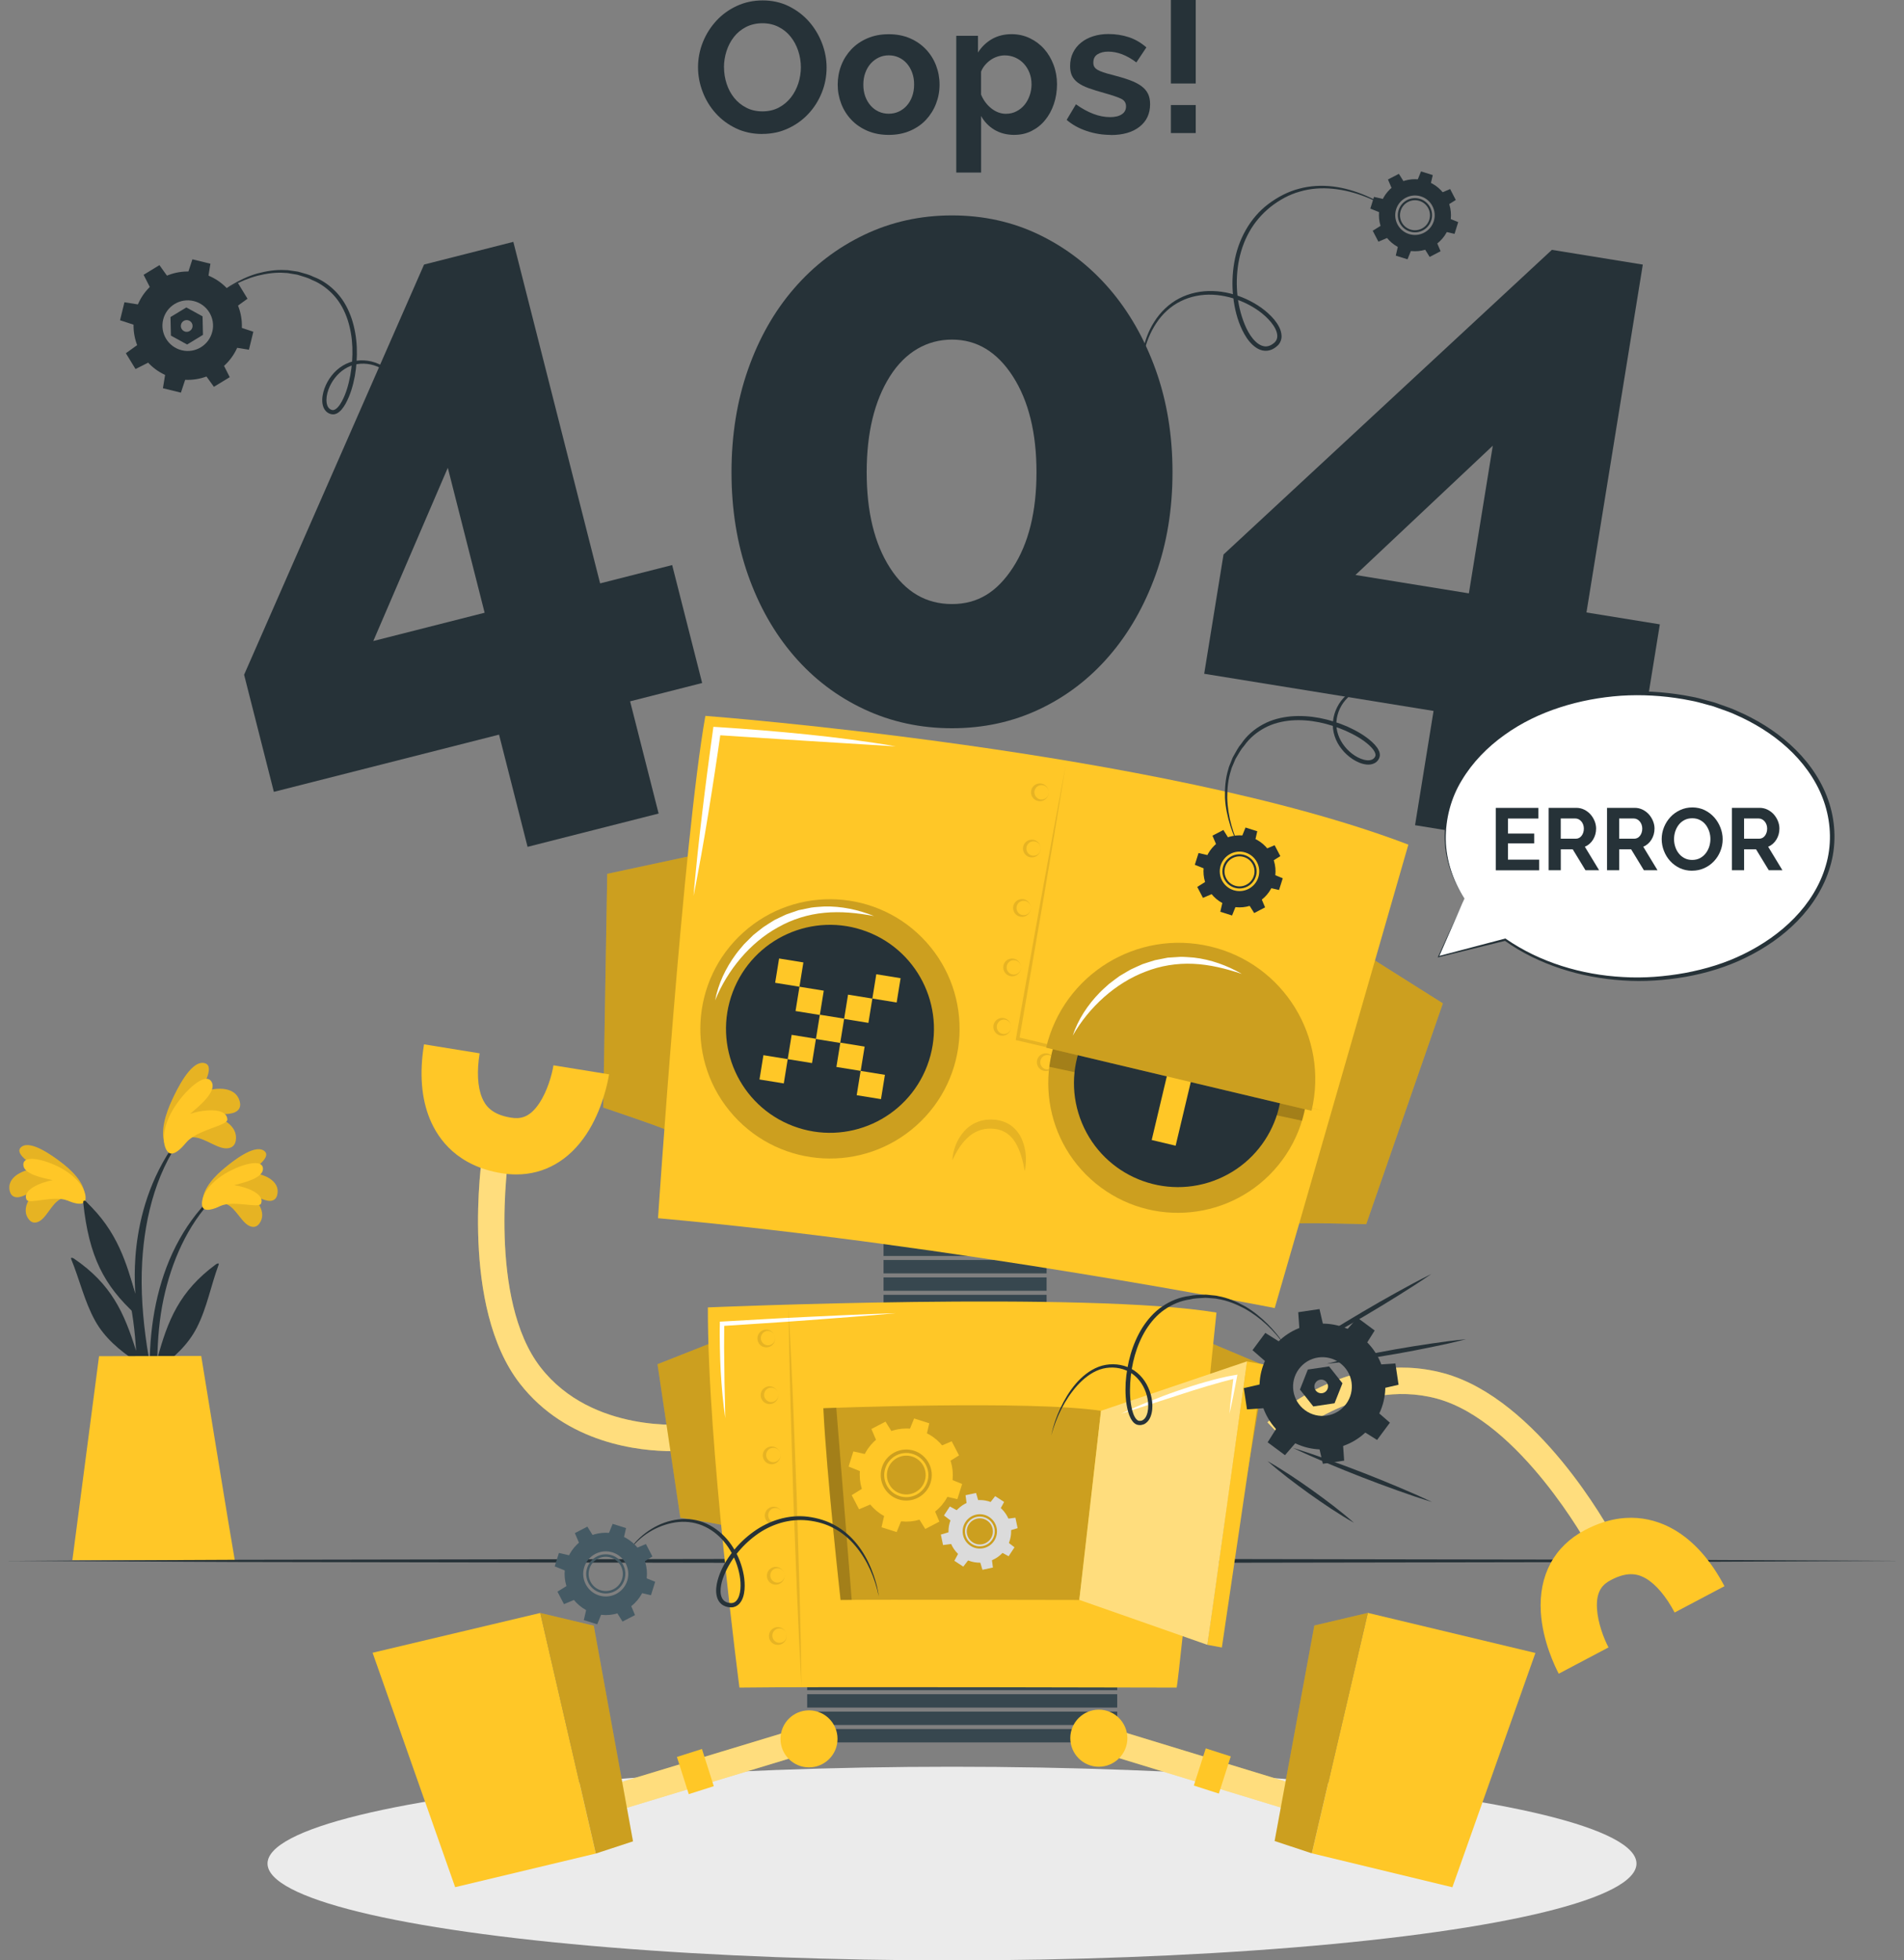 <?xml version="1.0" encoding="UTF-8"?>
<svg xmlns="http://www.w3.org/2000/svg" viewBox="0 0 414.64 426.82">
  <rect x="0" y="0" width="414.64" height="426.82" fill="#808080" stroke="none"/>
  <defs>
    <style>
      .cls-1, .cls-2 {
        fill: #fff;
      }

      .cls-3 {
        fill: #dbdbdb;
      }

      .cls-4 {
        fill: #37474f;
      }

      .cls-2 {
        opacity: .4;
      }

      .cls-5 {
        fill: #455a64;
      }

      .cls-6 {
        opacity: .2;
      }

      .cls-7 {
        opacity: .1;
      }

      .cls-8 {
        fill: #ebebeb;
      }

      .cls-9 {
        fill: #ffc727;
      }

      .cls-10 {
        fill: #263238;
      }
    </style>
  </defs>
  <g id="Plant">
    <g>
      <g>
        <path class="cls-10" d="m46.15,260.55c-13.07,12.79-15.26,32.59-12.51,49.92.07.39.68.29.68-.08,0-3.95-.12-7.86-.11-11.76.07-.18.13-.35.2-.52,3.41-2.48,6.55-5.28,8.49-9.12,2.18-4.29,3.04-9.13,4.71-13.62.16-.43-.3-.3-.6-.08-7.95,5.86-10.48,12.17-12.76,20.6.11-4.38.44-8.75,1.38-13.13,1.72-8,5.12-15.93,10.86-21.87.21-.23-.12-.57-.35-.35Z"/>
        <g>
          <path class="cls-9" d="m48.61,262.04c2.25.08,3.66,3.67,5.41,4.72.93.56,1.83.52,2.48-.39,1.74-2.42-.65-5.41-2.89-7.09,1.6.66,2.93,1.82,4.66,2.14,1.05.19,1.86-.2,2.1-1.26.76-3.3-3.38-4.77-6.23-4.84,1.38-.96,5.33-3.56,3.23-4.84-2.13-1.29-6.76,2.44-8.27,3.67-2.22,1.8-4.87,4.5-4.97,7.32-.13,3.29,2.75,1.27,4.48.58Z"/>
          <path class="cls-7" d="m48.61,262.04c2.25.08,3.66,3.67,5.41,4.72.93.56,1.83.52,2.48-.39,1.74-2.42-.65-5.41-2.89-7.09,1.6.66,2.93,1.82,4.66,2.14,1.05.19,1.86-.2,2.1-1.26.76-3.3-3.38-4.77-6.23-4.84,1.38-.96,5.33-3.56,3.23-4.84-2.13-1.29-6.76,2.44-8.27,3.67-2.22,1.8-4.87,4.5-4.97,7.32-.13,3.29,2.75,1.27,4.48.58Z"/>
          <path class="cls-9" d="m47.96,262.59c2.87-1.31,8.4.57,8.87-.51.95-2.21-3.46-3.73-5.84-4.03,2.19-.59,6.4-1.54,6.27-3.66-.16-2.58-6.45-.36-9.63,2.08-4.01,3.07-3.98,6.04-3.32,6.64.91.82,3.19-.3,3.66-.52Z"/>
        </g>
      </g>
      <g>
        <path class="cls-10" d="m16.39,259.28c13.55,12.29,16.49,31.98,14.4,49.41-.06.4-.67.31-.68-.06-.15-3.94-.18-7.86-.34-11.75-.08-.18-.14-.34-.22-.52-3.5-2.35-6.74-5.03-8.83-8.79-2.34-4.21-3.39-9.01-5.22-13.43-.17-.42.29-.31.6-.11,8.17,5.56,10.94,11.76,13.54,20.1-.27-4.37-.77-8.73-1.88-13.07-2.02-7.93-5.72-15.72-11.69-21.44-.22-.22.1-.58.33-.36Z"/>
        <g>
          <path class="cls-9" d="m13.99,260.86c-2.24.16-3.52,3.81-5.23,4.92-.9.59-1.81.59-2.49-.3-1.83-2.36.44-5.43,2.61-7.19-1.58.72-2.86,1.93-4.57,2.32-1.04.23-1.87-.13-2.15-1.18-.89-3.27,3.2-4.9,6.04-5.08-1.41-.91-5.46-3.36-3.41-4.72,2.08-1.37,6.85,2.18,8.41,3.35,2.29,1.72,5.04,4.31,5.25,7.12.26,3.28-2.7,1.37-4.45.75Z"/>
          <path class="cls-7" d="m13.99,260.86c-2.24.16-3.52,3.81-5.23,4.92-.9.59-1.81.59-2.49-.3-1.83-2.36.44-5.43,2.61-7.19-1.58.72-2.86,1.93-4.57,2.32-1.04.23-1.87-.13-2.15-1.18-.89-3.27,3.2-4.9,6.04-5.08-1.41-.91-5.46-3.36-3.41-4.72,2.08-1.37,6.85,2.18,8.41,3.35,2.29,1.72,5.04,4.31,5.25,7.12.26,3.28-2.7,1.37-4.45.75Z"/>
          <path class="cls-9" d="m14.67,261.39c-2.92-1.2-8.37.89-8.88-.18-1.04-2.18,3.32-3.86,5.69-4.25-2.21-.51-6.45-1.3-6.4-3.42.06-2.59,6.43-.61,9.7,1.71,4.12,2.92,4.21,5.89,3.57,6.51-.88.85-3.19-.18-3.68-.38Z"/>
        </g>
      </g>
      <g>
        <path class="cls-10" d="m30.24,291.73c1,6.48,2.24,13.17,4.21,19.43.19.57,1.03.42.95-.19-.89-5.99-2.51-11.86-3.4-17.85-.9-6.06-1.39-12.2-1.04-18.33.57-10.09,3.31-20.82,9.89-28.72.14-.19-.16-.45-.31-.28-13.18,15.37-11.08,34.21-11.07,35.9-1.87-6.36-3.79-13.66-10.85-20.13-.3-.28-.54-.15-.49.33,1.26,11.8,4.54,17.96,11.38,24.27.19,1.87.44,3.73.73,5.57Z"/>
        <g>
          <path class="cls-9" d="m40.97,247.84c2.37-1.05,5.64,1.97,7.99,2.17,1.24.11,2.16-.38,2.38-1.65.58-3.39-3.39-5.29-6.56-5.9,1.99-.12,3.95.41,5.91-.12,1.18-.33,1.83-1.14,1.55-2.37-.87-3.81-5.91-3.25-8.9-1.89.95-1.69,3.74-6.38.91-6.65-2.85-.26-5.79,5.93-6.74,7.97-1.4,2.99-2.79,7.12-1.48,10.1,1.52,3.48,3.49-.07,4.94-1.66Z"/>
          <path class="cls-7" d="m40.97,247.84c2.37-1.05,5.64,1.97,7.99,2.17,1.24.11,2.16-.38,2.38-1.65.58-3.39-3.39-5.29-6.56-5.9,1.99-.12,3.95.41,5.91-.12,1.18-.33,1.83-1.14,1.55-2.37-.87-3.81-5.91-3.25-8.9-1.89.95-1.69,3.74-6.38.91-6.65-2.85-.26-5.79,5.93-6.74,7.97-1.4,2.99-2.79,7.12-1.48,10.1,1.52,3.48,3.49-.07,4.94-1.66Z"/>
          <path class="cls-9" d="m40.57,248.75c2.32-2.8,9-3.63,8.94-5-.13-2.78-5.47-2.13-8.09-1.24,1.98-1.72,5.86-4.82,4.66-6.95-1.46-2.6-6.87,2.87-8.95,7-2.61,5.21-1.09,8.27-.11,8.56,1.35.39,3.15-1.92,3.54-2.38Z"/>
        </g>
      </g>
      <path class="cls-9" d="m21.57,295.28l-5.81,44.42h35.37c-.73-3.94-7.31-44.47-7.31-44.47l-22.25.05Z"/>
    </g>
  </g>
  <g id="Floor">
    <polygon class="cls-10" points=".69 339.85 52.35 339.61 104.01 339.52 207.32 339.35 310.63 339.52 362.29 339.6 413.94 339.85 362.29 340.09 310.63 340.18 207.32 340.35 104.01 340.18 52.35 340.09 .69 339.85"/>
  </g>
  <g id="Shadow">
    <ellipse class="cls-8" cx="207.32" cy="405.75" rx="149.06" ry="21.08"/>
  </g>
  <g id="_404_Error" data-name="404 Error">
    <g>
      <g>
        <path class="cls-10" d="m114.89,184.38l-6.21-24.43-49.04,12.46-6.48-25.5,39.19-89.31,19.44-4.94,18.9,74.36,15.69-3.99,6.53,25.68-15.69,3.99,6.21,24.43-28.53,7.25Zm-33.6-44.81l24.25-6.16-8.02-31.56-16.23,37.73Z"/>
        <path class="cls-10" d="m255.34,102.82c0,8.1-1.23,15.55-3.68,22.35-2.46,6.81-5.83,12.7-10.12,17.66-4.29,4.97-9.35,8.83-15.18,11.59-5.83,2.76-12.18,4.14-19.04,4.14s-13.25-1.38-19.13-4.14c-5.89-2.76-10.98-6.62-15.27-11.59-4.29-4.97-7.64-10.86-10.03-17.66-2.39-6.81-3.59-14.26-3.59-22.35s1.2-15.55,3.59-22.35c2.39-6.81,5.73-12.7,10.03-17.66,4.29-4.97,9.38-8.86,15.27-11.68,5.89-2.82,12.26-4.23,19.13-4.23s13.22,1.41,19.04,4.23c5.82,2.82,10.88,6.72,15.18,11.68,4.29,4.97,7.67,10.86,10.12,17.66,2.45,6.81,3.68,14.26,3.68,22.35Zm-29.62,0c0-8.58-1.72-15.55-5.15-20.88-3.44-5.34-7.85-8-13.25-8s-10.15,2.67-13.52,8c-3.37,5.34-5.06,12.3-5.06,20.88s1.68,15.52,5.06,20.79c3.37,5.28,7.88,7.91,13.52,7.91s9.81-2.64,13.25-7.91c3.43-5.27,5.15-12.2,5.15-20.79Z"/>
        <path class="cls-10" d="m308.16,179.67l4.03-24.88-49.95-8.09,4.21-25.97,71.51-66.33,19.8,3.21-12.27,75.74,15.98,2.59-4.24,26.15-15.98-2.59-4.03,24.88-29.06-4.71Zm-12.98-54.48l24.7,4,5.21-32.15-29.91,28.15Z"/>
      </g>
      <g>
        <path class="cls-10" d="m165.99,29.17c-2.1,0-4.01-.41-5.72-1.23-1.71-.82-3.18-1.91-4.4-3.27-1.23-1.36-2.18-2.91-2.85-4.67-.67-1.75-1.01-3.54-1.01-5.37s.36-3.74,1.07-5.49c.71-1.75,1.7-3.3,2.95-4.65,1.25-1.35,2.74-2.42,4.46-3.21,1.72-.79,3.6-1.19,5.62-1.19s3.97.42,5.68,1.27c1.71.85,3.17,1.96,4.38,3.33,1.21,1.37,2.15,2.94,2.83,4.69.67,1.75,1.01,3.53,1.01,5.33,0,1.91-.35,3.74-1.05,5.47-.7,1.74-1.67,3.27-2.91,4.6-1.24,1.33-2.72,2.4-4.44,3.19-1.72.8-3.6,1.19-5.62,1.19Zm-8.32-14.54c0,1.24.19,2.44.57,3.6.38,1.16.92,2.18,1.64,3.07.71.89,1.59,1.6,2.63,2.14,1.04.54,2.21.81,3.53.81s2.54-.28,3.57-.83c1.04-.55,1.91-1.29,2.63-2.2.71-.91,1.25-1.95,1.62-3.09.36-1.14.55-2.31.55-3.49s-.2-2.44-.59-3.6c-.39-1.16-.94-2.18-1.66-3.07-.71-.89-1.59-1.6-2.63-2.12-1.04-.52-2.2-.79-3.49-.79s-2.54.28-3.6.83c-1.05.55-1.93,1.28-2.63,2.18-.7.9-1.23,1.93-1.6,3.07-.36,1.15-.55,2.31-.55,3.49Z"/>
        <path class="cls-10" d="m193.54,29.37c-1.72,0-3.27-.3-4.65-.89-1.37-.59-2.54-1.39-3.49-2.4-.96-1.01-1.69-2.17-2.2-3.49-.51-1.32-.77-2.71-.77-4.16s.26-2.88.77-4.2c.51-1.32,1.25-2.48,2.2-3.49.96-1.01,2.12-1.81,3.49-2.4,1.37-.59,2.92-.89,4.65-.89s3.27.3,4.63.89c1.36.59,2.52,1.39,3.47,2.4.96,1.01,1.69,2.17,2.2,3.49.51,1.32.77,2.72.77,4.2s-.26,2.84-.77,4.16c-.51,1.32-1.24,2.48-2.18,3.49-.94,1.01-2.1,1.81-3.47,2.4-1.37.59-2.92.89-4.65.89Zm-5.53-10.95c0,.94.14,1.8.42,2.57.28.77.67,1.43,1.17,2,.5.57,1.08,1,1.76,1.31.67.31,1.4.46,2.18.46s1.51-.15,2.18-.46c.67-.31,1.26-.75,1.76-1.31.5-.57.89-1.24,1.17-2.02.28-.78.42-1.64.42-2.59s-.14-1.76-.42-2.54c-.28-.78-.67-1.45-1.17-2.02-.5-.57-1.08-1-1.76-1.31-.67-.31-1.4-.46-2.18-.46s-1.51.16-2.18.48c-.67.32-1.26.77-1.76,1.33-.5.57-.89,1.24-1.17,2.02-.28.78-.42,1.63-.42,2.54Z"/>
        <path class="cls-10" d="m220.93,29.37c-1.67,0-3.12-.37-4.36-1.11-1.24-.74-2.21-1.74-2.91-3.01v12.32h-5.41V7.8h4.73v3.64c.78-1.24,1.79-2.21,3.03-2.93,1.24-.71,2.67-1.07,4.28-1.07,1.43,0,2.75.29,3.96.87s2.26,1.36,3.13,2.34c.87.98,1.56,2.14,2.06,3.47.5,1.33.75,2.74.75,4.22s-.23,2.98-.69,4.32c-.46,1.35-1.1,2.52-1.92,3.51-.82,1-1.8,1.78-2.93,2.34-1.13.57-2.37.85-3.72.85Zm-1.82-4.6c.81,0,1.55-.17,2.24-.53.69-.35,1.27-.82,1.76-1.41.48-.59.86-1.28,1.13-2.06.27-.78.4-1.59.4-2.42,0-.89-.15-1.72-.44-2.48-.3-.77-.71-1.43-1.23-2-.53-.57-1.14-1.01-1.86-1.33-.71-.32-1.49-.48-2.32-.48-.51,0-1.04.09-1.58.26-.54.18-1.04.42-1.5.75-.46.32-.87.7-1.23,1.13-.36.43-.64.9-.83,1.41v4.97c.49,1.21,1.23,2.22,2.22,3.01,1,.79,2.07,1.19,3.23,1.19Z"/>
        <path class="cls-10" d="m241.86,29.37c-1.78,0-3.51-.28-5.21-.85-1.7-.57-3.15-1.37-4.36-2.42l2.02-3.39c1.29.92,2.55,1.61,3.78,2.08,1.23.47,2.44.71,3.66.71,1.08,0,1.92-.2,2.54-.61.62-.4.93-.98.93-1.74s-.36-1.31-1.09-1.66c-.73-.35-1.91-.75-3.55-1.21-1.37-.38-2.54-.74-3.51-1.09-.97-.35-1.75-.75-2.34-1.19-.59-.44-1.02-.96-1.29-1.53s-.4-1.27-.4-2.08c0-1.08.21-2.05.63-2.91.42-.86,1-1.6,1.76-2.2.75-.61,1.64-1.07,2.65-1.39,1.01-.32,2.11-.48,3.29-.48,1.59,0,3.08.23,4.46.69,1.39.46,2.66,1.2,3.82,2.22l-2.18,3.27c-1.08-.81-2.12-1.4-3.13-1.78-1.01-.38-2.01-.57-3.01-.57-.92,0-1.68.19-2.3.57-.62.38-.93.98-.93,1.82,0,.38.07.69.22.93.15.24.38.46.71.65.32.19.75.37,1.27.55.53.18,1.18.36,1.96.55,1.45.38,2.7.75,3.74,1.13,1.04.38,1.88.81,2.54,1.29.66.48,1.14,1.04,1.46,1.68.31.63.46,1.39.46,2.28,0,2.07-.77,3.71-2.3,4.91-1.53,1.2-3.62,1.8-6.26,1.8Z"/>
        <path class="cls-10" d="m254.99,18.18V0h5.41v18.18h-5.41Zm0,10.79v-6.1h5.41v6.1h-5.41Z"/>
      </g>
    </g>
  </g>
  <g id="Robot">
    <g>
      <g>
        <rect class="cls-4" x="192.41" y="270.55" width="35.51" height="2.91"/>
        <rect class="cls-4" x="192.41" y="274.34" width="35.51" height="2.91"/>
        <rect class="cls-4" x="192.41" y="278.13" width="35.51" height="2.91"/>
        <rect class="cls-4" x="192.41" y="281.92" width="35.51" height="2.91"/>
        <rect class="cls-4" x="192.41" y="285.71" width="35.51" height="2.91"/>
      </g>
      <g>
        <rect class="cls-4" x="175.78" y="361.3" width="67.52" height="2.91"/>
        <rect class="cls-4" x="175.78" y="365.09" width="67.52" height="2.91"/>
        <rect class="cls-4" x="175.78" y="368.88" width="67.52" height="2.91"/>
        <rect class="cls-4" x="175.78" y="372.67" width="67.52" height="2.91"/>
        <rect class="cls-4" x="175.78" y="376.46" width="67.52" height="2.91"/>
      </g>
      <g>
        <g>
          <path class="cls-9" d="m146.15,246.5c.03-.39-14.78-5.35-14.78-5.35l.87-50.89,19.64-4.21-5.74,60.45Z"/>
          <path class="cls-6" d="m146.15,246.5c.03-.39-14.78-5.35-14.78-5.35l.87-50.89,19.64-4.21-5.74,60.45Z"/>
        </g>
        <g>
          <path class="cls-9" d="m281.81,266.48c.1-.38,15.72.06,15.72.06l16.69-48.08-16.99-10.72-15.42,58.74Z"/>
          <path class="cls-6" d="m281.81,266.48c.1-.38,15.72.06,15.72.06l16.69-48.08-16.99-10.72-15.42,58.74Z"/>
        </g>
        <path class="cls-9" d="m143.3,265.24s5.49-82.3,10.31-109.37c0,0,99.42,7.52,153.09,28.03,0,0-27.67,96.13-29.1,100.9,0,0-70.01-13.79-134.29-19.56Z"/>
        <g>
          <path class="cls-7" d="m232.04,166.86c-1.62,9.91-3.25,19.82-4.94,29.71l-5.12,29.68-.28-.42,33.31,7.91,16.64,4.03,16.62,4.11-16.71-3.74-16.69-3.82-33.34-7.79-.34-.08.06-.34,5.31-29.65c1.78-9.88,3.62-19.75,5.48-29.62Z"/>
          <path class="cls-7" d="m228.39,172.51c.02.91-.71,1.84-1.75,1.93-.5.05-1.05-.11-1.46-.47-.41-.36-.66-.91-.66-1.46,0-.56.25-1.11.66-1.46.41-.36.96-.52,1.46-.47,1.04.09,1.76,1.03,1.75,1.93Zm0,0c0-.46-.21-.91-.55-1.2-.34-.29-.79-.41-1.2-.36-.84.1-1.38.85-1.37,1.56-.01.71.53,1.46,1.37,1.56.41.05.86-.07,1.2-.36.34-.29.54-.74.55-1.2Z"/>
          <path class="cls-7" d="m226.64,184.75c.02.91-.71,1.84-1.75,1.93-.5.05-1.05-.11-1.46-.47-.41-.36-.66-.91-.66-1.46,0-.56.25-1.11.66-1.46.41-.36.96-.52,1.46-.47,1.04.09,1.76,1.03,1.75,1.93Zm0,0c0-.46-.21-.91-.55-1.2-.34-.29-.79-.41-1.2-.36-.84.1-1.38.85-1.37,1.56-.01.71.53,1.46,1.37,1.56.41.05.86-.07,1.2-.36.34-.29.54-.74.55-1.2Z"/>
          <path class="cls-7" d="m224.49,197.69c.02.91-.71,1.84-1.75,1.93-.5.05-1.05-.11-1.46-.47-.41-.36-.66-.91-.66-1.46,0-.55.25-1.11.66-1.46.41-.36.96-.52,1.46-.47,1.04.09,1.76,1.03,1.75,1.93Zm0,0c0-.46-.21-.91-.55-1.2-.34-.29-.79-.41-1.2-.36-.84.1-1.38.85-1.37,1.56-.01.71.53,1.46,1.37,1.56.41.05.86-.07,1.2-.36.34-.29.54-.74.55-1.2Z"/>
          <path class="cls-7" d="m222.34,210.63c.02.91-.71,1.84-1.75,1.93-.5.05-1.05-.11-1.46-.47-.41-.36-.66-.91-.66-1.46,0-.56.25-1.11.66-1.46.41-.36.96-.52,1.46-.47,1.04.09,1.76,1.03,1.75,1.93Zm0,0c0-.46-.21-.91-.55-1.2-.34-.29-.79-.41-1.2-.36-.84.1-1.38.85-1.37,1.56-.01.71.53,1.46,1.37,1.56.41.05.86-.07,1.2-.36.34-.29.54-.74.55-1.2Z"/>
          <path class="cls-7" d="m229.67,231.27c.02.91-.71,1.84-1.75,1.93-.5.05-1.05-.11-1.46-.47-.41-.36-.66-.91-.66-1.46,0-.56.25-1.11.66-1.46.41-.36.96-.52,1.46-.47,1.04.09,1.76,1.03,1.75,1.93Zm0,0c0-.46-.21-.91-.55-1.2-.34-.29-.79-.41-1.2-.36-.84.1-1.38.85-1.37,1.56-.01.71.53,1.46,1.37,1.56.41.05.86-.07,1.2-.36.34-.29.54-.74.55-1.2Z"/>
          <path class="cls-7" d="m241.88,234.25c.02.91-.71,1.84-1.75,1.93-.5.05-1.05-.11-1.46-.47-.41-.36-.66-.91-.66-1.46,0-.56.25-1.11.66-1.46.41-.36.96-.52,1.46-.47,1.04.09,1.76,1.03,1.75,1.93Zm0,0c0-.46-.21-.91-.55-1.2-.34-.29-.79-.41-1.2-.36-.84.1-1.38.85-1.37,1.56-.01.71.53,1.46,1.37,1.56.41.05.86-.07,1.2-.36.34-.29.54-.74.55-1.2Z"/>
          <path class="cls-7" d="m254.09,237.23c.02.91-.71,1.84-1.75,1.93-.5.05-1.05-.11-1.46-.47-.41-.36-.66-.91-.66-1.46,0-.56.25-1.11.66-1.46.41-.36.96-.52,1.46-.47,1.04.09,1.76,1.03,1.75,1.93Zm0,0c0-.46-.21-.91-.55-1.2-.34-.29-.79-.41-1.2-.36-.84.1-1.38.85-1.37,1.56-.01.71.53,1.46,1.37,1.56.41.05.86-.07,1.2-.36.34-.29.54-.74.55-1.2Z"/>
          <path class="cls-7" d="m266.31,240.2c.02.91-.71,1.84-1.75,1.93-.5.05-1.05-.11-1.46-.47-.41-.36-.66-.91-.66-1.46,0-.56.25-1.11.66-1.46.41-.36.96-.52,1.46-.47,1.04.09,1.76,1.03,1.75,1.93Zm0,0c0-.46-.21-.91-.55-1.2-.34-.29-.79-.41-1.2-.36-.84.1-1.38.85-1.37,1.56-.01.71.53,1.46,1.37,1.56.41.05.86-.07,1.2-.36.34-.29.54-.74.55-1.2Z"/>
          <path class="cls-7" d="m278.51,243.32c-.05.91-.85,1.78-1.89,1.79-.51,0-1.04-.19-1.42-.58-.38-.39-.58-.95-.54-1.51.05-.55.33-1.08.77-1.41.44-.33,1-.44,1.5-.36,1.03.17,1.68,1.16,1.59,2.06Zm0,0c.03-.46-.14-.92-.45-1.24-.32-.31-.76-.47-1.17-.45-.84.03-1.44.74-1.49,1.45-.07.7.42,1.5,1.25,1.66.4.08.86,0,1.22-.27.36-.26.6-.7.64-1.15Z"/>
          <path class="cls-7" d="m220.19,223.57c.02.91-.71,1.84-1.75,1.93-.5.05-1.05-.11-1.46-.47-.41-.36-.66-.91-.66-1.46,0-.56.25-1.11.66-1.46.41-.36.96-.52,1.46-.47,1.04.09,1.76,1.03,1.75,1.93Zm0,0c0-.46-.21-.91-.55-1.2-.34-.29-.79-.41-1.2-.36-.84.1-1.38.85-1.37,1.56-.01.71.53,1.46,1.37,1.56.41.05.86-.07,1.2-.36.34-.29.54-.74.55-1.2Z"/>
        </g>
        <g>
          <g>
            <circle class="cls-6" cx="180.75" cy="224.01" r="28.23" transform="translate(-103.44 178.29) rotate(-41.96)"/>
            <circle class="cls-10" cx="180.75" cy="224.01" r="22.64" transform="translate(-92.74 313.76) rotate(-69.27)"/>
            <g>
              <rect class="cls-9" x="173.63" y="215.24" width="5.36" height="5.36" transform="translate(37.12 -25.39) rotate(9.2)"/>
              <rect class="cls-9" x="169.19" y="209.09" width="5.36" height="5.36" transform="translate(36.08 -24.76) rotate(9.2)"/>
              <rect class="cls-9" x="190.36" y="212.52" width="5.36" height="5.36" transform="translate(36.9 -28.1) rotate(9.2)"/>
              <rect class="cls-9" x="165.78" y="230.14" width="5.36" height="5.36" transform="translate(39.4 -23.94) rotate(9.2)"/>
              <rect class="cls-9" x="186.95" y="233.57" width="5.36" height="5.36" transform="translate(40.22 -27.29) rotate(9.2)"/>
              <rect class="cls-9" x="171.93" y="225.71" width="5.36" height="5.36" transform="translate(38.77 -24.98) rotate(9.2)"/>
              <rect class="cls-9" x="178.07" y="221.33" width="5.36" height="5.36" transform="translate(38.15 -26.02) rotate(9.2)"/>
              <rect class="cls-9" x="184.21" y="216.96" width="5.36" height="5.36" transform="translate(37.53 -27.06) rotate(9.2)"/>
              <rect class="cls-9" x="182.52" y="227.42" width="5.36" height="5.36" transform="translate(39.19 -26.66) rotate(9.2)"/>
            </g>
          </g>
          <g>
            <g>
              <circle class="cls-9" cx="256.51" cy="235.85" r="28.23" transform="translate(-88.49 284.77) rotate(-50.67)"/>
              <circle class="cls-6" cx="256.51" cy="235.85" r="28.23" transform="translate(-88.49 284.77) rotate(-50.67)"/>
              <path class="cls-6" d="m283.98,242.38c-.13.56-.28,1.09-.44,1.63l-55.03-11.74c.13-.98.31-1.96.54-2.96,3.6-15.17,18.82-24.54,34-20.94,15.17,3.6,24.54,18.82,20.94,34Z"/>
            </g>
            <circle class="cls-10" cx="256.51" cy="235.85" r="22.64" transform="translate(-71.09 117.12) rotate(-22.68)"/>
            <rect class="cls-9" x="253.83" y="222.5" width="5.36" height="26.69" transform="translate(61.48 -52.92) rotate(13.37)"/>
            <g>
              <path class="cls-9" d="m285.62,241.85l-57.8-13.74c3.79-15.96,19.81-25.82,35.77-22.03,15.96,3.79,25.83,19.8,22.03,35.76Z"/>
              <path class="cls-6" d="m285.62,241.85l-57.8-13.74c3.79-15.96,19.81-25.82,35.77-22.03,15.96,3.79,25.83,19.8,22.03,35.76Z"/>
            </g>
          </g>
          <path class="cls-7" d="m207.39,252.63c.15-2.26.98-4.55,2.61-6.36.81-.91,1.88-1.63,3.07-2.06,1.19-.44,2.48-.52,3.7-.41,1.24.15,2.51.58,3.55,1.37,1.02.8,1.79,1.84,2.25,2.97.94,2.24,1.05,4.63.59,6.85-.38-2.22-.95-4.37-1.99-6.14-1.03-1.78-2.67-2.89-4.61-3.06-1.99-.25-3.92.29-5.48,1.6-1.56,1.32-2.75,3.2-3.68,5.24Z"/>
        </g>
        <g>
          <path class="cls-1" d="m151.04,195.05c.23-3.02.57-6.02.86-9.03.32-3,.65-6.01,1.02-9,.35-3,.74-5.99,1.12-8.99.38-3,.81-5.98,1.21-8.98l.11-.8.81.05c6.51.41,13.01.94,19.5,1.6,3.25.33,6.49.71,9.72,1.13,3.23.46,6.47.89,9.68,1.48l-19.52-1.21-19.5-1.26.92-.75c-.44,2.99-.85,5.98-1.32,8.96-.46,2.98-.92,5.97-1.41,8.95-.48,2.98-.99,5.96-1.52,8.93-.56,2.97-1.07,5.95-1.68,8.91Z"/>
          <path class="cls-1" d="m155.73,217.86c.66-3.63,2.3-7.08,4.52-10.09.55-.76,1.18-1.46,1.78-2.18.65-.67,1.33-1.33,2-1.99.73-.59,1.47-1.18,2.22-1.75.8-.51,1.58-1.03,2.39-1.52.85-.41,1.7-.83,2.56-1.22l2.68-.93,2.78-.57c.93-.14,1.88-.16,2.81-.24,3.76-.1,7.47.71,10.87,2.08-3.62-.68-7.23-1.05-10.78-.71-3.55.33-6.99,1.39-10.07,3.13-3.11,1.69-5.85,4.03-8.18,6.75-2.31,2.73-4.23,5.82-5.59,9.24Z"/>
          <path class="cls-1" d="m233.61,225.49c1.15-3.5,3.26-6.7,5.87-9.37.65-.67,1.37-1.28,2.06-1.91.74-.58,1.5-1.13,2.26-1.69.81-.49,1.62-.97,2.44-1.43.86-.39,1.71-.8,2.58-1.17.9-.29,1.8-.59,2.71-.86l2.78-.55,2.83-.18c.94,0,1.88.1,2.82.16,3.74.42,7.3,1.73,10.48,3.56-3.49-1.17-7.01-2.04-10.58-2.2-3.56-.16-7.12.41-10.41,1.71-3.31,1.25-6.36,3.19-9.03,5.55-2.67,2.38-4.99,5.18-6.81,8.38Z"/>
        </g>
      </g>
      <g>
        <g>
          <g>
            <path class="cls-9" d="m146.46,315.96c-7.23,0-23.06-1.63-33.25-14.72-13.03-16.76-8.32-48.91-8.12-50.28l5.66.86c-.05.31-4.54,31.09,6.98,45.9,11.26,14.48,31.69,12.4,31.9,12.38l.64,5.69c-.22.03-1.62.17-3.81.17Z"/>
            <path class="cls-2" d="m146.46,315.96c-7.23,0-23.06-1.63-33.25-14.72-13.03-16.76-8.32-48.91-8.12-50.28l5.66.86c-.05.31-4.54,31.09,6.98,45.9,11.26,14.48,31.69,12.4,31.9,12.38l.64,5.69c-.22.03-1.62.17-3.81.17Z"/>
          </g>
          <path class="cls-9" d="m112.42,255.71c-1.03,0-2.09-.09-3.16-.26-9.55-1.55-13.77-7.26-15.64-11.78-1.87-4.53-2.3-10.01-1.28-16.29l12.11,1.96c-.63,3.89-.45,7.31.52,9.65.69,1.66,2.02,3.66,6.26,4.35,1.94.31,4.03.15,6.23-3.16,1.69-2.55,2.71-6.03,3.07-8.23l12.11,1.96c-.28,1.73-1.47,7.79-4.95,13.05-3.79,5.72-9.13,8.75-15.25,8.75Z"/>
          <g>
            <path class="cls-9" d="m158.42,332.34c-.02-.26-10.26-1.9-10.26-1.9l-4.97-33.41,12.4-4.9,2.83,40.2Z"/>
            <path class="cls-6" d="m158.42,332.34c-.02-.26-10.26-1.9-10.26-1.9l-4.97-33.41,12.4-4.9,2.83,40.2Z"/>
          </g>
        </g>
        <g>
          <path class="cls-9" d="m259.61,332.4c.03-.26,10.3-1.67,10.3-1.67l5.71-33.29-12.29-5.17-3.72,40.13Z"/>
          <path class="cls-6" d="m259.61,332.4c.03-.26,10.3-1.67,10.3-1.67l5.71-33.29-12.29-5.17-3.72,40.13Z"/>
        </g>
        <path class="cls-9" d="m154.16,284.66s82.79-3.54,110.75,1.12c0,0-8.21,80.11-8.66,81.66,0,0-82.35-.22-95.22,0,0,0-6.98-53.27-6.87-82.78Z"/>
        <g>
          <path class="cls-6" d="m179.31,306.61s45.19-1.78,60.46.57c0,0-4.48,40.39-4.73,41.18,0,0-44.96-.11-51.98,0,0,0-3.09-27.65-3.75-41.74Z"/>
          <path class="cls-6" d="m185.48,348.34c-1.03,0-1.86.01-2.43.02,0,0-3.08-27.65-3.75-41.75,0,0,1.03-.04,2.82-.1l3.36,41.83Z"/>
          <g>
            <path class="cls-9" d="m198.81,316.58c-2.53-.8-5.23.61-6.03,3.14-.8,2.54.61,5.23,3.14,6.03,2.53.8,5.23-.61,6.02-3.14.8-2.53-.61-5.23-3.14-6.03Zm2.58,5.85c-.7,2.23-3.07,3.46-5.29,2.76-2.22-.7-3.46-3.07-2.76-5.3.7-2.22,3.07-3.46,5.3-2.76,2.22.7,3.45,3.07,2.75,5.29Zm-2.58-5.85c-2.53-.8-5.23.61-6.03,3.14-.8,2.54.61,5.23,3.14,6.03,2.53.8,5.23-.61,6.02-3.14.8-2.53-.61-5.23-3.14-6.03Zm2.58,5.85c-.7,2.23-3.07,3.46-5.29,2.76-2.22-.7-3.46-3.07-2.76-5.3.7-2.22,3.07-3.46,5.3-2.76,2.22.7,3.45,3.07,2.75,5.29Zm-2.58-5.85c-2.53-.8-5.23.61-6.03,3.14-.8,2.54.61,5.23,3.14,6.03,2.53.8,5.23-.61,6.02-3.14.8-2.53-.61-5.23-3.14-6.03Zm2.58,5.85c-.7,2.23-3.07,3.46-5.29,2.76-2.22-.7-3.46-3.07-2.76-5.3.7-2.22,3.07-3.46,5.3-2.76,2.22.7,3.45,3.07,2.75,5.29Zm-.98-10.93c-5.34-1.68-11.03,1.29-12.71,6.62-1.68,5.34,1.28,11.03,6.62,12.71,5.33,1.68,11.02-1.28,12.71-6.62,1.68-5.33-1.28-11.03-6.61-12.71Zm2.25,11.33c-.92,2.92-4.04,4.55-6.97,3.63-2.92-.92-4.55-4.04-3.63-6.97.92-2.92,4.05-4.55,6.97-3.63,2.92.92,4.55,4.04,3.63,6.96Zm-.71-.22c.8-2.53-.61-5.23-3.14-6.03-2.53-.8-5.23.61-6.03,3.14-.8,2.54.61,5.23,3.14,6.03,2.53.8,5.23-.61,6.02-3.14Zm-.56-.18c-.7,2.23-3.07,3.46-5.29,2.76-2.22-.7-3.46-3.07-2.76-5.3.7-2.22,3.07-3.46,5.3-2.76,2.22.7,3.45,3.07,2.75,5.29Zm-2.58-5.85c-2.53-.8-5.23.61-6.03,3.14-.8,2.54.61,5.23,3.14,6.03,2.53.8,5.23-.61,6.02-3.14.8-2.53-.61-5.23-3.14-6.03Zm2.58,5.85c-.7,2.23-3.07,3.46-5.29,2.76-2.22-.7-3.46-3.07-2.76-5.3.7-2.22,3.07-3.46,5.3-2.76,2.22.7,3.45,3.07,2.75,5.29Zm-2.58-5.85c-2.53-.8-5.23.61-6.03,3.14-.8,2.54.61,5.23,3.14,6.03,2.53.8,5.23-.61,6.02-3.14.8-2.53-.61-5.23-3.14-6.03Zm2.58,5.85c-.7,2.23-3.07,3.46-5.29,2.76-2.22-.7-3.46-3.07-2.76-5.3.7-2.22,3.07-3.46,5.3-2.76,2.22.7,3.45,3.07,2.75,5.29Z"/>
            <g>
              <polygon class="cls-9" points="196.31 331.01 192.59 329.84 191.97 332.53 195.27 333.58 196.31 331.01"/>
              <polygon class="cls-9" points="189.63 327.53 187.83 324.08 185.48 325.54 187.08 328.61 189.63 327.53"/>
              <polygon class="cls-9" points="187.37 320.35 188.54 316.63 185.84 316.01 184.8 319.31 187.37 320.35"/>
              <polygon class="cls-9" points="190.85 313.67 194.3 311.87 192.84 309.53 189.77 311.13 190.85 313.67"/>
              <polygon class="cls-9" points="198.03 311.41 201.75 312.58 202.37 309.89 199.07 308.84 198.03 311.41"/>
              <polygon class="cls-9" points="204.71 314.89 206.51 318.35 208.85 316.88 207.25 313.81 204.71 314.89"/>
              <polygon class="cls-9" points="206.97 322.07 205.8 325.79 208.49 326.41 209.53 323.11 206.97 322.07"/>
              <polygon class="cls-9" points="203.49 328.75 200.03 330.55 201.5 332.9 204.57 331.3 203.49 328.75"/>
            </g>
          </g>
          <g>
            <path class="cls-3" d="m215.15,330.72c-1.5-.98-3.5-.55-4.48.95-.98,1.5-.55,3.5.95,4.48,1.5.98,3.5.55,4.48-.95.97-1.5.55-3.5-.94-4.48Zm.61,4.26c-.86,1.32-2.62,1.69-3.93.83-1.32-.86-1.69-2.62-.83-3.93.86-1.32,2.62-1.69,3.93-.83,1.31.86,1.69,2.61.83,3.93Zm-.61-4.26c-1.5-.98-3.5-.55-4.48.95-.98,1.5-.55,3.5.95,4.48,1.5.98,3.5.55,4.48-.95.97-1.5.55-3.5-.94-4.48Zm.61,4.26c-.86,1.32-2.62,1.69-3.93.83-1.32-.86-1.69-2.62-.83-3.93.86-1.32,2.62-1.69,3.93-.83,1.31.86,1.69,2.61.83,3.93Zm-.61-4.26c-1.5-.98-3.5-.55-4.48.95-.98,1.5-.55,3.5.95,4.48,1.5.98,3.5.55,4.48-.95.97-1.5.55-3.5-.94-4.48Zm.61,4.26c-.86,1.32-2.62,1.69-3.93.83-1.32-.86-1.69-2.62-.83-3.93.86-1.32,2.62-1.69,3.93-.83,1.31.86,1.69,2.61.83,3.93Zm1.34-7.27c-3.16-2.06-7.38-1.16-9.44,1.99-2.05,3.16-1.16,7.38,1.99,9.44,3.16,2.05,7.38,1.16,9.44-2,2.06-3.15,1.16-7.38-1.99-9.44Zm-.59,7.76c-1.13,1.73-3.45,2.22-5.17,1.09-1.73-1.12-2.22-3.45-1.09-5.17,1.13-1.73,3.45-2.22,5.17-1.09,1.73,1.12,2.22,3.44,1.09,5.17Zm-.42-.27c.97-1.5.55-3.5-.94-4.48-1.5-.98-3.5-.55-4.48.95-.98,1.5-.55,3.5.95,4.48,1.5.98,3.5.55,4.48-.95Zm-.33-.22c-.86,1.32-2.62,1.69-3.93.83-1.32-.86-1.69-2.62-.83-3.93.86-1.32,2.62-1.69,3.93-.83,1.31.86,1.69,2.61.83,3.93Zm-.61-4.26c-1.5-.98-3.5-.55-4.48.95-.98,1.5-.55,3.5.95,4.48,1.5.98,3.5.55,4.48-.95.97-1.5.55-3.5-.94-4.48Zm.61,4.26c-.86,1.32-2.62,1.69-3.93.83-1.32-.86-1.69-2.62-.83-3.93.86-1.32,2.62-1.69,3.93-.83,1.31.86,1.69,2.61.83,3.93Zm-.61-4.26c-1.5-.98-3.5-.55-4.48.95-.98,1.5-.55,3.5.95,4.48,1.5.98,3.5.55,4.48-.95.97-1.5.55-3.5-.94-4.48Zm.61,4.26c-.86,1.32-2.62,1.69-3.93.83-1.32-.86-1.69-2.62-.83-3.93.86-1.32,2.62-1.69,3.93-.83,1.31.86,1.69,2.61.83,3.93Z"/>
            <g>
              <polygon class="cls-3" points="210.92 339.62 208.72 338.19 207.83 339.83 209.78 341.1 210.92 339.62"/>
              <polygon class="cls-3" points="207.22 336.16 206.68 333.59 204.89 334.12 205.37 336.4 207.22 336.16"/>
              <polygon class="cls-3" points="207.05 331.09 208.48 328.89 206.85 328 205.57 329.96 207.05 331.09"/>
              <polygon class="cls-3" points="210.51 327.39 213.08 326.85 212.56 325.06 210.27 325.55 210.51 327.39"/>
              <polygon class="cls-3" points="215.58 327.22 217.78 328.66 218.67 327.02 216.72 325.75 215.58 327.22"/>
              <polygon class="cls-3" points="219.28 330.69 219.82 333.25 221.61 332.73 221.13 330.45 219.28 330.69"/>
              <polygon class="cls-3" points="219.45 335.76 218.02 337.95 219.65 338.84 220.93 336.89 219.45 335.76"/>
              <polygon class="cls-3" points="215.99 339.46 213.42 340 213.95 341.79 216.23 341.3 215.99 339.46"/>
            </g>
          </g>
        </g>
        <g>
          <polygon class="cls-9" points="262.91 358.12 266.09 358.71 275.19 297.08 271.57 296.42 262.91 358.12"/>
          <g>
            <path class="cls-9" d="m235.04,348.35l4.73-41.18,31.8-10.76s-8.66,62.37-8.66,61.7l-27.87-9.77Z"/>
            <path class="cls-2" d="m235.04,348.35l4.73-41.18,31.8-10.76s-8.66,62.37-8.66,61.7l-27.87-9.77Z"/>
          </g>
        </g>
        <path class="cls-1" d="m157.96,308.84c-.52-3.41-.8-6.85-1.01-10.29-.1-1.72-.14-3.45-.18-5.17-.03-1.72-.06-3.45-.01-5.17v-.45s.45-.02.45-.02c6.32-.34,12.63-.75,18.95-1.03,6.32-.31,12.64-.6,18.96-.79-6.3.57-12.61,1.06-18.92,1.51-6.31.49-12.62.85-18.93,1.28l.45-.48-.03,5.15.06,5.15c0,1.72.04,3.44.09,5.16l.11,5.16Z"/>
        <path class="cls-1" d="m244.2,307.78c1.97-.94,3.97-1.81,6-2.61,2.02-.82,4.06-1.6,6.12-2.31,2.06-.7,4.13-1.39,6.24-1.98,2.1-.59,4.22-1.14,6.39-1.49l.53-.09-.1.51c-.5,2.67-1.02,5.33-1.64,7.98.23-2.71.56-5.4.91-8.09l.44.42c-2.1.5-4.18,1.09-6.26,1.7-2.08.62-4.15,1.27-6.21,1.95l-12.42,4.02Z"/>
        <g>
          <polygon class="cls-7" points="171.72 284.83 172.26 295.13 172.72 305.43 173.51 326.04 174.13 346.65 174.38 356.96 174.55 367.27 174.01 356.97 173.55 346.67 172.76 326.06 172.14 305.45 171.89 295.14 171.72 284.83"/>
          <path class="cls-7" d="m168.77,291.04c.2.89-.33,1.94-1.33,2.24-.48.15-1.05.1-1.53-.17-.47-.27-.82-.76-.93-1.3-.11-.54.02-1.13.35-1.56.33-.43.84-.7,1.34-.75,1.04-.12,1.93.66,2.09,1.55Zm0,0c-.09-.45-.38-.85-.77-1.07-.39-.22-.86-.24-1.24-.12-.8.26-1.19,1.11-1.04,1.8.13.7.81,1.33,1.65,1.26.41-.03.83-.24,1.1-.59.28-.35.39-.83.3-1.28Z"/>
          <path class="cls-7" d="m169.48,303.39c.2.89-.33,1.94-1.33,2.24-.48.15-1.05.1-1.53-.17-.47-.27-.82-.76-.93-1.3-.11-.54.02-1.13.35-1.56.33-.43.84-.7,1.34-.75,1.04-.12,1.93.66,2.09,1.55Zm0,0c-.09-.45-.38-.85-.77-1.07-.39-.22-.86-.24-1.24-.12-.8.26-1.19,1.11-1.04,1.8.13.7.81,1.33,1.65,1.26.41-.03.83-.24,1.1-.59.28-.35.39-.83.3-1.28Z"/>
          <path class="cls-7" d="m169.93,316.49c.2.89-.33,1.94-1.33,2.24-.48.15-1.05.1-1.53-.17-.47-.27-.82-.76-.93-1.3-.11-.54.02-1.13.36-1.56.33-.43.84-.7,1.34-.75,1.04-.12,1.93.66,2.09,1.55Zm0,0c-.09-.45-.38-.85-.77-1.07-.39-.22-.86-.24-1.24-.12-.8.26-1.19,1.11-1.04,1.8.13.7.81,1.33,1.65,1.26.41-.03.83-.24,1.1-.59.28-.35.39-.83.3-1.28Z"/>
          <path class="cls-7" d="m170.38,329.6c.2.89-.33,1.94-1.33,2.24-.48.15-1.05.1-1.53-.17-.47-.27-.82-.76-.93-1.3-.11-.54.02-1.13.35-1.56.33-.43.84-.7,1.34-.75,1.04-.12,1.93.66,2.09,1.55Zm0,0c-.09-.45-.38-.85-.77-1.07-.39-.22-.86-.24-1.24-.12-.8.26-1.19,1.11-1.04,1.8.13.7.81,1.33,1.65,1.26.41-.03.83-.24,1.1-.59.28-.35.39-.83.3-1.28Z"/>
          <path class="cls-7" d="m170.83,342.71c.2.89-.33,1.94-1.33,2.24-.48.15-1.05.1-1.53-.17-.47-.27-.82-.76-.93-1.3-.11-.54.02-1.13.35-1.56.33-.43.84-.7,1.34-.75,1.04-.12,1.93.66,2.09,1.55Zm0,0c-.09-.45-.38-.85-.77-1.07-.39-.22-.86-.24-1.24-.12-.8.26-1.19,1.11-1.04,1.8.13.7.81,1.33,1.65,1.26.41-.03.83-.24,1.1-.59.28-.35.39-.83.3-1.28Z"/>
          <path class="cls-7" d="m171.28,355.82c.2.89-.33,1.94-1.33,2.24-.48.15-1.05.1-1.53-.17-.47-.27-.82-.76-.93-1.3-.11-.54.02-1.13.35-1.56.33-.43.84-.7,1.34-.75,1.04-.12,1.93.66,2.09,1.55Zm0,0c-.09-.45-.38-.85-.77-1.07-.39-.22-.86-.24-1.24-.12-.8.26-1.19,1.11-1.04,1.8.13.7.81,1.33,1.65,1.26.41-.03.83-.24,1.1-.59.28-.35.39-.83.3-1.28Z"/>
        </g>
      </g>
      <g>
        <rect class="cls-9" x="128.25" y="382.84" width="48.98" height="5.72" transform="translate(-105.3 60.88) rotate(-16.86)"/>
        <rect class="cls-2" x="128.25" y="382.84" width="48.98" height="5.72" transform="translate(-105.3 60.88) rotate(-16.86)"/>
        <rect class="cls-9" x="148.59" y="381.45" width="5.72" height="8.5" transform="translate(-109.78 64.05) rotate(-17.64)"/>
        <g>
          <polygon class="cls-9" points="129.75 403.57 117.65 351.19 81.14 359.85 99.12 410.89 129.75 403.57"/>
          <g>
            <polygon class="cls-9" points="137.85 400.91 129.75 403.57 117.65 351.19 129.3 353.96 137.85 400.91"/>
            <polygon class="cls-6" points="137.85 400.91 129.75 403.57 117.65 351.19 129.3 353.96 137.85 400.91"/>
          </g>
        </g>
        <circle class="cls-9" cx="176.18" cy="378.6" r="6.21"/>
      </g>
      <g>
        <rect class="cls-9" x="259.86" y="361.12" width="5.72" height="48.98" transform="translate(-182.8 524.27) rotate(-73.02)"/>
        <rect class="cls-2" x="259.86" y="361.12" width="5.72" height="48.98" transform="translate(-182.8 524.27) rotate(-73.02)"/>
        <rect class="cls-9" x="259.76" y="382.75" width="8.5" height="5.72" transform="translate(-183.78 519.32) rotate(-72.23)"/>
        <g>
          <polygon class="cls-9" points="285.68 403.52 297.88 351.17 334.37 359.9 316.29 410.91 285.68 403.52"/>
          <g>
            <polygon class="cls-9" points="277.58 400.84 285.68 403.52 297.88 351.17 286.23 353.92 277.58 400.84"/>
            <polygon class="cls-6" points="277.58 400.84 285.68 403.52 297.88 351.17 286.23 353.92 277.58 400.84"/>
          </g>
        </g>
        <path class="cls-9" d="m233.08,378.44c0,3.43,2.77,6.22,6.2,6.23,3.43,0,6.22-2.77,6.23-6.2,0-3.43-2.77-6.22-6.2-6.23-3.43,0-6.22,2.77-6.23,6.2Z"/>
      </g>
      <g>
        <g>
          <path class="cls-9" d="m279.98,313.84c.15-.14,15.2-14.1,32.91-9.33,18.11,4.89,33.07,32.17,33.21,32.44l5.03-2.72c-.65-1.21-16.25-29.72-36.76-35.25-20.86-5.62-37.64,10.03-38.35,10.7l3.94,4.15Z"/>
          <path class="cls-2" d="m279.98,313.84c.15-.14,15.2-14.1,32.91-9.33,18.11,4.89,33.07,32.17,33.21,32.44l5.03-2.72c-.65-1.21-16.25-29.72-36.76-35.25-20.86-5.62-37.64,10.03-38.35,10.7l3.94,4.15Z"/>
        </g>
        <path class="cls-9" d="m339.44,364.42l10.85-5.73c-1.04-1.97-2.32-5.36-2.51-8.42-.24-3.96,1.33-5.36,3.07-6.27,3.8-2.01,6.07-1.21,7.62-.3,2.17,1.28,4.38,3.91,6.22,7.39l10.85-5.73c-2.97-5.62-6.61-9.74-10.83-12.23-4.21-2.48-11.02-4.5-19.58.02-6.67,3.52-10.07,9.86-9.58,17.86.38,6.3,3.09,11.85,3.9,13.4Z"/>
      </g>
      <g>
        <path class="cls-10" d="m282.27,294.73c2.35-1.62,4.76-3.15,7.17-4.67,2.41-1.53,4.86-2.98,7.31-4.44,2.46-1.44,4.92-2.87,7.42-4.24l3.75-2.05c1.27-.65,2.52-1.33,3.81-1.96-1.17.82-2.37,1.59-3.56,2.38l-3.61,2.29c-2.41,1.52-4.86,2.98-7.31,4.44-2.46,1.44-4.92,2.87-7.43,4.24-2.5,1.38-5,2.74-7.56,4.01Z"/>
        <path class="cls-10" d="m276.04,318.13c3.37,1.92,6.56,4.08,9.7,6.31,3.13,2.25,6.22,4.56,9.12,7.12-3.37-1.92-6.56-4.08-9.7-6.31-3.13-2.25-6.21-4.56-9.12-7.12Z"/>
        <path class="cls-10" d="m281.57,315.25c2.6.79,5.16,1.68,7.71,2.59,2.56.9,5.08,1.87,7.61,2.84,2.52.99,5.04,1.99,7.53,3.05l3.73,1.6c1.23.57,2.48,1.1,3.7,1.7-1.3-.39-2.58-.83-3.87-1.24l-3.83-1.34c-2.56-.9-5.08-1.87-7.61-2.84-2.52-.99-5.04-1.99-7.53-3.05-2.49-1.06-4.98-2.13-7.43-3.3Z"/>
        <path class="cls-10" d="m288.95,296.92c2.49-.65,5-1.19,7.51-1.71,2.51-.53,5.03-.99,7.56-1.45,2.53-.43,5.06-.86,7.6-1.22l3.81-.53c1.28-.14,2.55-.31,3.83-.42-1.24.33-2.5.6-3.75.91l-3.76.8c-2.51.53-5.03.99-7.56,1.45-2.53.43-5.06.86-7.6,1.22-2.54.37-5.08.71-7.64.95Z"/>
      </g>
    </g>
  </g>
  <g id="Gears">
    <g>
      <path class="cls-10" d="m228.94,312.49c.42-2.02,1.1-4,1.98-5.87.88-1.88,1.95-3.68,3.3-5.28,1.35-1.58,3.02-2.98,5.03-3.75,2-.75,4.3-.74,6.31.06,2.03.79,3.64,2.5,4.5,4.47.45.98.73,2.03.85,3.11.1,1.08.06,2.19-.37,3.27-.22.53-.56,1.06-1.1,1.42-.26.18-.59.29-.9.34-.31.04-.63.03-1-.09-.67-.28-1-.82-1.29-1.31-.26-.5-.46-1.02-.59-1.54-.56-2.09-.62-4.21-.52-6.31.3-4.18,1.4-8.36,3.65-11.96,1.14-1.78,2.56-3.41,4.34-4.61,1.75-1.2,3.8-2.03,5.89-2.27,1.03-.25,2.09-.23,3.14-.28.53-.06,1.05.07,1.57.1.52.07,1.05.06,1.56.21,2.08.37,4.03,1.21,5.85,2.22,1.81,1.05,3.43,2.39,4.9,3.84,1.46,1.47,2.79,3.08,3.86,4.85-2.36-3.37-5.41-6.3-9-8.27-1.81-.94-3.72-1.71-5.73-2.02-.49-.14-1.01-.11-1.51-.17-.51-.01-1.01-.13-1.51-.06-1.01.07-2.03.07-3.01.33-2.02.28-3.89,1.09-5.53,2.22-1.65,1.13-2.99,2.69-4.06,4.39-2.12,3.44-3.16,7.5-3.42,11.54-.11,2.02-.06,4.08.44,6,.24.92.67,1.95,1.3,2.24.08,0,.13.05.23.05.1,0,.2.01.3,0,.19-.03.37-.08.53-.2.33-.21.59-.57.76-.99.35-.85.42-1.86.33-2.83-.1-.98-.35-1.95-.75-2.85-.79-1.8-2.19-3.35-4.01-4.11-1.81-.77-3.92-.83-5.8-.18-1.89.68-3.51,1.98-4.87,3.48-2.72,3.05-4.56,6.86-5.65,10.83Z"/>
      <path class="cls-10" d="m136.54,338.41c.97-1.82,2.38-3.39,4.04-4.64,1.65-1.24,3.56-2.21,5.6-2.68,2.03-.49,4.22-.5,6.25.12,2.04.61,3.87,1.8,5.34,3.32,1.48,1.52,2.58,3.37,3.34,5.33.74,1.97,1.19,4.07,1.03,6.23-.11,1.06-.32,2.2-1.16,3.12-.42.45-1.06.75-1.68.76-.6,0-1.17-.1-1.72-.39-.55-.28-.99-.78-1.24-1.32-.25-.55-.35-1.12-.38-1.68-.04-1.12.2-2.18.53-3.2.67-2.03,1.77-3.85,3.06-5.51,1.29-1.65,2.82-3.13,4.53-4.35,3.39-2.46,7.7-3.83,11.91-3.28,2.08.28,4.14.88,5.96,1.94,1.84,1.02,3.43,2.45,4.72,4.07,1.3,1.63,2.31,3.47,3.08,5.38.78,1.91,1.35,3.91,1.63,5.95-.84-4.01-2.49-7.9-5.11-11-1.3-1.55-2.87-2.88-4.65-3.82-1.76-.97-3.74-1.5-5.73-1.72-4-.44-8.06.84-11.28,3.23-3.22,2.37-5.86,5.68-7.19,9.42-.31.93-.53,1.91-.5,2.85.02.93.35,1.83,1.1,2.21.35.2.83.28,1.25.29.41-.01.77-.17,1.05-.47.58-.61.83-1.61.92-2.56.16-1.95-.25-3.97-.95-5.84-.71-1.87-1.76-3.62-3.12-5.08-1.36-1.46-3.07-2.6-4.96-3.22-1.89-.63-3.96-.68-5.93-.26-3.94.84-7.59,3.3-9.76,6.79Z"/>
      <path class="cls-10" d="m90.27,96.91c-.11-4.11-.99-8.26-2.9-11.87-.96-1.79-2.23-3.44-3.9-4.55-1.67-1.08-3.74-1.53-5.68-1.21-1.95.31-3.68,1.48-4.88,3.04-.61.78-1.08,1.66-1.41,2.58-.32.92-.5,1.92-.36,2.83.07.45.23.87.5,1.15.13.15.29.24.47.32.08.05.19.05.28.08.1.02.16,0,.24,0,.68-.13,1.35-1.03,1.8-1.86.95-1.74,1.49-3.73,1.86-5.72.71-3.98.67-8.17-.57-12.02-.63-1.91-1.56-3.73-2.9-5.23-1.33-1.49-2.95-2.72-4.84-3.48-.89-.49-1.88-.73-2.84-1.04-.48-.19-.99-.19-1.49-.3-.5-.07-1-.21-1.5-.2-2.03-.18-4.07.12-6.04.6-3.95,1.05-7.61,3.17-10.71,5.88,1.46-1.47,3.13-2.71,4.9-3.79,1.78-1.06,3.67-1.98,5.68-2.56,2.01-.54,4.11-.89,6.21-.75.53-.03,1.04.11,1.57.17.52.1,1.05.1,1.55.28,1.01.3,2.05.53,2.99,1.02,1.97.73,3.77,2.03,5.18,3.61,1.44,1.58,2.43,3.51,3.11,5.51,1.33,4.03,1.4,8.36.69,12.49-.4,2.06-.97,4.11-2.01,6-.26.47-.57.93-.94,1.36-.39.4-.85.84-1.57.96-.38.04-.7-.03-.99-.15-.3-.12-.58-.3-.8-.54-.45-.47-.65-1.07-.74-1.64-.16-1.14.07-2.24.42-3.26.37-1.02.89-1.97,1.56-2.82,1.31-1.7,3.28-2.98,5.44-3.26,2.14-.3,4.38.24,6.14,1.45,1.76,1.23,3.05,2.98,3.98,4.84.93,1.88,1.54,3.88,1.95,5.92.4,2.03.59,4.11.52,6.18Z"/>
      <path class="cls-10" d="m311.09,149.08c-4.03-.85-8.26-.97-12.22.05-1.96.52-3.87,1.37-5.33,2.73-1.44,1.37-2.36,3.28-2.5,5.24-.16,1.96.58,3.92,1.82,5.45.61.77,1.36,1.44,2.18,1.97.82.52,1.75.93,2.66,1.01.45.04.9-.03,1.23-.22.17-.09.3-.23.42-.38.06-.07.09-.17.14-.26.04-.09.03-.16.06-.23.03-.69-.69-1.55-1.39-2.19-1.47-1.33-3.28-2.32-5.12-3.14-3.71-1.62-7.79-2.56-11.82-2.25-2,.17-3.99.65-5.76,1.6-1.76.94-3.34,2.23-4.51,3.9-.69.75-1.15,1.66-1.68,2.52-.29.42-.42.92-.64,1.37-.18.47-.44.92-.54,1.42-.64,1.93-.84,3.98-.83,6.02.1,4.09,1.3,8.14,3.22,11.79-1.08-1.76-1.9-3.68-2.54-5.65-.62-1.98-1.07-4.03-1.17-6.12-.06-2.08.09-4.2.72-6.22.1-.52.35-.99.53-1.48.22-.48.34-1,.63-1.44.53-.91.99-1.87,1.69-2.67,1.17-1.75,2.85-3.19,4.72-4.19,1.88-1.03,3.98-1.54,6.09-1.74,4.23-.35,8.45.59,12.3,2.24,1.91.87,3.77,1.9,5.37,3.36.4.36.77.77,1.1,1.23.3.48.62,1.02.57,1.75-.06.38-.19.67-.37.93-.19.26-.43.5-.72.65-.57.32-1.2.38-1.76.33-1.15-.11-2.16-.59-3.07-1.17-.9-.6-1.71-1.33-2.38-2.18-1.35-1.67-2.13-3.88-1.9-6.05.21-2.16,1.26-4.2,2.84-5.64,1.61-1.43,3.61-2.27,5.64-2.74,2.04-.47,4.14-.59,6.21-.51,2.07.08,4.14.38,6.13.94Z"/>
      <path class="cls-10" d="m249.18,84.38c-.68-2.37-.78-4.9-.39-7.35.38-2.45,1.21-4.85,2.57-6.96,1.33-2.11,3.2-3.94,5.45-5.1,2.24-1.17,4.8-1.68,7.32-1.6,2.53.07,5.01.72,7.29,1.76,2.28,1.06,4.41,2.49,6.07,4.45.79.99,1.55,2.14,1.6,3.59.02.71-.27,1.48-.78,2-.51.49-1.06.88-1.76,1.08-.69.21-1.45.16-2.11-.09-.66-.25-1.21-.66-1.7-1.11-.96-.91-1.64-2.02-2.2-3.16-1.11-2.29-1.7-4.76-1.98-7.25-.28-2.49-.2-5.02.23-7.49.84-4.93,3.38-9.69,7.42-12.73,2.01-1.5,4.26-2.71,6.7-3.33,2.42-.66,4.97-.78,7.43-.48,2.47.31,4.87,1.02,7.14,2,2.27.98,4.44,2.2,6.39,3.7-4.06-2.75-8.73-4.72-13.59-5.2-2.42-.25-4.88-.08-7.2.6-2.34.64-4.48,1.85-6.38,3.33-1.88,1.51-3.48,3.36-4.65,5.46-1.18,2.1-1.95,4.42-2.36,6.8-.78,4.75-.28,9.8,1.73,14.15.52,1.07,1.15,2.1,1.98,2.89.81.79,1.88,1.31,2.88.99.49-.13.98-.47,1.35-.82.35-.36.54-.83.53-1.35-.01-1.05-.65-2.12-1.38-3.02-1.51-1.82-3.56-3.22-5.73-4.23-2.18-1.01-4.56-1.63-6.96-1.74-2.4-.11-4.83.35-6.97,1.42-2.15,1.05-3.98,2.75-5.31,4.77-2.67,4.03-3.72,9.21-2.63,14.02Z"/>
      <g>
        <path class="cls-5" d="m133.19,338.63c-2.24-.71-4.63.54-5.33,2.78-.71,2.24.54,4.63,2.78,5.33,2.24.71,4.62-.54,5.33-2.78.71-2.24-.54-4.63-2.77-5.33Zm2.28,5.18c-.62,1.97-2.72,3.06-4.68,2.44-1.97-.62-3.06-2.72-2.44-4.68.62-1.97,2.72-3.06,4.68-2.44,1.96.62,3.06,2.71,2.44,4.68Zm-2.28-5.18c-2.24-.71-4.63.54-5.33,2.78-.71,2.24.54,4.63,2.78,5.33,2.24.71,4.62-.54,5.33-2.78.71-2.24-.54-4.63-2.77-5.33Zm2.28,5.18c-.62,1.97-2.72,3.06-4.68,2.44-1.97-.62-3.06-2.72-2.44-4.68.62-1.97,2.72-3.06,4.68-2.44,1.96.62,3.06,2.71,2.44,4.68Zm-2.28-5.18c-2.24-.71-4.63.54-5.33,2.78-.71,2.24.54,4.63,2.78,5.33,2.24.71,4.62-.54,5.33-2.78.71-2.24-.54-4.63-2.77-5.33Zm2.28,5.18c-.62,1.97-2.72,3.06-4.68,2.44-1.97-.62-3.06-2.72-2.44-4.68.62-1.97,2.72-3.06,4.68-2.44,1.96.62,3.06,2.71,2.44,4.68Zm-.86-9.67c-4.72-1.49-9.76,1.14-11.24,5.85-1.49,4.72,1.13,9.75,5.86,11.24,4.72,1.49,9.75-1.14,11.24-5.86,1.49-4.72-1.13-9.75-5.85-11.24Zm1.99,10.02c-.81,2.59-3.58,4.03-6.16,3.21-2.58-.81-4.02-3.58-3.21-6.16.81-2.59,3.58-4.02,6.16-3.21,2.58.81,4.02,3.58,3.21,6.16Zm-.63-.2c.71-2.24-.54-4.63-2.77-5.33-2.24-.71-4.63.54-5.33,2.78-.71,2.24.54,4.63,2.78,5.33,2.24.71,4.62-.54,5.33-2.78Zm-.49-.16c-.62,1.97-2.72,3.06-4.68,2.44-1.97-.62-3.06-2.72-2.44-4.68.62-1.97,2.72-3.06,4.68-2.44,1.96.62,3.06,2.71,2.44,4.68Zm-2.28-5.18c-2.24-.71-4.63.54-5.33,2.78-.71,2.24.54,4.63,2.78,5.33,2.24.71,4.62-.54,5.33-2.78.71-2.24-.54-4.63-2.77-5.33Zm2.28,5.18c-.62,1.97-2.72,3.06-4.68,2.44-1.97-.62-3.06-2.72-2.44-4.68.62-1.97,2.72-3.06,4.68-2.44,1.96.62,3.06,2.71,2.44,4.68Zm-2.28-5.18c-2.24-.71-4.63.54-5.33,2.78-.71,2.24.54,4.63,2.78,5.33,2.24.71,4.62-.54,5.33-2.78.71-2.24-.54-4.63-2.77-5.33Zm2.28,5.18c-.62,1.97-2.72,3.06-4.68,2.44-1.97-.62-3.06-2.72-2.44-4.68.62-1.97,2.72-3.06,4.68-2.44,1.96.62,3.06,2.71,2.44,4.68Z"/>
        <g>
          <polygon class="cls-5" points="130.98 351.39 127.69 350.36 127.14 352.74 130.06 353.66 130.98 351.39"/>
          <polygon class="cls-5" points="125.07 348.32 123.48 345.26 121.4 346.55 122.82 349.27 125.07 348.32"/>
          <polygon class="cls-5" points="123.07 341.96 124.1 338.67 121.72 338.12 120.8 341.05 123.07 341.96"/>
          <polygon class="cls-5" points="126.15 336.05 129.2 334.46 127.91 332.39 125.19 333.8 126.15 336.05"/>
          <polygon class="cls-5" points="132.5 334.05 135.79 335.09 136.34 332.71 133.42 331.79 132.5 334.05"/>
          <polygon class="cls-5" points="138.41 337.13 140 340.19 142.08 338.89 140.66 336.18 138.41 337.13"/>
          <polygon class="cls-5" points="140.41 343.49 139.37 346.77 141.76 347.33 142.68 344.4 140.41 343.49"/>
          <polygon class="cls-5" points="137.33 349.39 134.27 350.99 135.57 353.06 138.29 351.65 137.33 349.39"/>
        </g>
      </g>
      <g>
        <g>
          <path class="cls-10" d="m298.99,310.05c4.51-6.07,3.24-14.65-2.84-19.16-6.08-4.51-14.66-3.24-19.16,2.83-4.51,6.08-3.24,14.66,2.84,19.17,6.07,4.51,14.65,3.24,19.16-2.84Zm-5.86-4.35c-2.11,2.84-6.11,3.43-8.95,1.33-2.84-2.11-3.43-6.11-1.32-8.95,2.11-2.84,6.11-3.43,8.95-1.32,2.84,2.11,3.43,6.11,1.32,8.95Z"/>
          <polygon class="cls-10" points="282.28 314.01 278.05 310.87 276.06 314.03 279.83 316.83 282.28 314.01"/>
          <polygon class="cls-10" points="275.29 306.6 274.52 301.39 270.87 302.23 271.56 306.86 275.29 306.6"/>
          <polygon class="cls-10" points="275.58 296.43 278.72 292.2 275.55 290.21 272.76 293.97 275.58 296.43"/>
          <polygon class="cls-10" points="282.98 289.43 288.19 288.66 287.35 285.02 282.72 285.7 282.98 289.43"/>
          <polygon class="cls-10" points="293.15 289.72 297.38 292.86 299.37 289.69 295.61 286.9 293.15 289.72"/>
          <polygon class="cls-10" points="300.15 297.12 300.92 302.33 304.57 301.5 303.88 296.86 300.15 297.12"/>
          <polygon class="cls-10" points="299.86 307.3 296.72 311.53 299.89 313.52 302.68 309.76 299.86 307.3"/>
          <polygon class="cls-10" points="292.46 314.29 287.25 315.06 288.08 318.71 292.72 318.02 292.46 314.29"/>
        </g>
        <path class="cls-10" d="m283.09,302.55l2.91,3.67,4.63-.69,1.72-4.35-2.91-3.67-4.63.68-1.72,4.36Zm5.52-1.88c.66.49.8,1.42.31,2.08-.49.66-1.42.8-2.08.31-.66-.49-.8-1.42-.31-2.08.49-.66,1.42-.8,2.08-.31Z"/>
      </g>
      <g>
        <path class="cls-10" d="m309.26,43.31c-1.96-.62-4.05.47-4.67,2.43-.62,1.96.47,4.05,2.43,4.67,1.96.62,4.05-.47,4.66-2.43.62-1.96-.47-4.05-2.43-4.67Zm2,4.53c-.54,1.72-2.38,2.68-4.1,2.14-1.72-.54-2.68-2.38-2.13-4.1.54-1.72,2.38-2.68,4.1-2.13,1.72.54,2.67,2.38,2.13,4.1Zm-2-4.53c-1.96-.62-4.05.47-4.67,2.43-.62,1.96.47,4.05,2.43,4.67,1.96.62,4.05-.47,4.66-2.43.62-1.96-.47-4.05-2.43-4.67Zm2,4.53c-.54,1.72-2.38,2.68-4.1,2.14-1.72-.54-2.68-2.38-2.13-4.1.54-1.72,2.38-2.68,4.1-2.13,1.72.54,2.67,2.38,2.13,4.1Zm-2-4.53c-1.96-.62-4.05.47-4.67,2.43-.62,1.96.47,4.05,2.43,4.67,1.96.62,4.05-.47,4.66-2.43.62-1.96-.47-4.05-2.43-4.67Zm2,4.53c-.54,1.72-2.38,2.68-4.1,2.14-1.72-.54-2.68-2.38-2.13-4.1.54-1.72,2.38-2.68,4.1-2.13,1.72.54,2.67,2.38,2.13,4.1Zm-.76-8.46c-4.13-1.3-8.54.99-9.84,5.12-1.3,4.13.99,8.54,5.12,9.84,4.13,1.3,8.53-.99,9.84-5.12,1.3-4.13-.99-8.54-5.12-9.84Zm1.74,8.77c-.71,2.26-3.13,3.52-5.39,2.81-2.26-.71-3.52-3.13-2.81-5.39.71-2.26,3.13-3.52,5.39-2.81,2.26.71,3.52,3.13,2.81,5.39Zm-.55-.17c.62-1.96-.47-4.05-2.43-4.67-1.96-.62-4.05.47-4.67,2.43-.62,1.96.47,4.05,2.43,4.67,1.96.62,4.05-.47,4.66-2.43Zm-.43-.14c-.54,1.72-2.38,2.68-4.1,2.14-1.72-.54-2.68-2.38-2.13-4.1.54-1.72,2.38-2.68,4.1-2.13,1.72.54,2.67,2.38,2.13,4.1Zm-2-4.53c-1.96-.62-4.05.47-4.67,2.43-.62,1.96.47,4.05,2.43,4.67,1.96.62,4.05-.47,4.66-2.43.62-1.96-.47-4.05-2.43-4.67Zm2,4.53c-.54,1.72-2.38,2.68-4.1,2.14-1.72-.54-2.68-2.38-2.13-4.1.54-1.72,2.38-2.68,4.1-2.13,1.72.54,2.67,2.38,2.13,4.1Zm-2-4.53c-1.96-.62-4.05.47-4.67,2.43-.62,1.96.47,4.05,2.43,4.67,1.96.62,4.05-.47,4.66-2.43.62-1.96-.47-4.05-2.43-4.67Zm2,4.53c-.54,1.72-2.38,2.68-4.1,2.14-1.72-.54-2.68-2.38-2.13-4.1.54-1.72,2.38-2.68,4.1-2.13,1.72.54,2.67,2.38,2.13,4.1Z"/>
        <g>
          <polygon class="cls-10" points="307.32 54.48 304.45 53.57 303.96 55.66 306.52 56.46 307.32 54.48"/>
          <polygon class="cls-10" points="302.15 51.78 300.76 49.11 298.94 50.24 300.18 52.62 302.15 51.78"/>
          <polygon class="cls-10" points="300.4 46.22 301.31 43.35 299.22 42.87 298.42 45.42 300.4 46.22"/>
          <polygon class="cls-10" points="303.1 41.05 305.77 39.66 304.64 37.85 302.26 39.08 303.1 41.05"/>
          <polygon class="cls-10" points="308.66 39.3 311.53 40.21 312.02 38.12 309.46 37.32 308.66 39.3"/>
          <polygon class="cls-10" points="313.83 42 315.22 44.67 317.03 43.54 315.8 41.16 313.83 42"/>
          <polygon class="cls-10" points="315.58 47.56 314.67 50.43 316.76 50.92 317.56 48.36 315.58 47.56"/>
          <polygon class="cls-10" points="312.88 52.73 310.21 54.12 311.34 55.94 313.72 54.7 312.88 52.73"/>
        </g>
      </g>
      <g>
        <path class="cls-10" d="m271.05,186.17c-1.96-.62-4.05.47-4.67,2.43-.62,1.96.47,4.05,2.43,4.67,1.96.62,4.05-.47,4.66-2.43.62-1.96-.47-4.05-2.43-4.67Zm2,4.53c-.54,1.72-2.38,2.68-4.1,2.14s-2.68-2.38-2.13-4.1c.54-1.72,2.38-2.68,4.1-2.13,1.72.54,2.67,2.38,2.13,4.1Zm-2-4.53c-1.96-.62-4.05.47-4.67,2.43-.62,1.96.47,4.05,2.43,4.67,1.96.62,4.05-.47,4.66-2.43.62-1.96-.47-4.05-2.43-4.67Zm2,4.53c-.54,1.72-2.38,2.68-4.1,2.14s-2.68-2.38-2.13-4.1c.54-1.72,2.38-2.68,4.1-2.13,1.72.54,2.67,2.38,2.13,4.1Zm-2-4.53c-1.96-.62-4.05.47-4.67,2.43-.62,1.96.47,4.05,2.43,4.67,1.96.62,4.05-.47,4.66-2.43.62-1.96-.47-4.05-2.43-4.67Zm2,4.53c-.54,1.72-2.38,2.68-4.1,2.14s-2.68-2.38-2.13-4.1c.54-1.72,2.38-2.68,4.1-2.13,1.72.54,2.67,2.38,2.13,4.1Zm-.76-8.46c-4.13-1.3-8.54.99-9.84,5.12-1.3,4.13.99,8.54,5.12,9.84,4.13,1.3,8.53-.99,9.84-5.12,1.3-4.13-.99-8.54-5.12-9.84Zm1.74,8.77c-.71,2.26-3.13,3.52-5.39,2.81s-3.52-3.13-2.81-5.39c.71-2.26,3.13-3.52,5.39-2.81,2.26.71,3.52,3.13,2.81,5.39Zm-.55-.17c.62-1.96-.47-4.05-2.43-4.67-1.96-.62-4.05.47-4.67,2.43-.62,1.96.47,4.05,2.43,4.67,1.96.62,4.05-.47,4.66-2.43Zm-.43-.14c-.54,1.72-2.38,2.68-4.1,2.14s-2.68-2.38-2.13-4.1c.54-1.72,2.38-2.68,4.1-2.13,1.72.54,2.67,2.38,2.13,4.1Zm-2-4.53c-1.96-.62-4.05.47-4.67,2.43-.62,1.96.47,4.05,2.43,4.67,1.96.62,4.05-.47,4.66-2.43.62-1.96-.47-4.05-2.43-4.67Zm2,4.53c-.54,1.72-2.38,2.68-4.1,2.14s-2.68-2.38-2.13-4.1c.54-1.72,2.38-2.68,4.1-2.13,1.72.54,2.67,2.38,2.13,4.1Zm-2-4.53c-1.96-.62-4.05.47-4.67,2.43-.62,1.96.47,4.05,2.43,4.67,1.96.62,4.05-.47,4.66-2.43.62-1.96-.47-4.05-2.43-4.67Zm2,4.53c-.54,1.72-2.38,2.68-4.1,2.14s-2.68-2.38-2.13-4.1c.54-1.72,2.38-2.68,4.1-2.13,1.72.54,2.67,2.38,2.13,4.1Z"/>
        <g>
          <polygon class="cls-10" points="269.11 197.34 266.23 196.44 265.75 198.52 268.31 199.33 269.11 197.34"/>
          <polygon class="cls-10" points="263.94 194.65 262.54 191.97 260.73 193.11 261.97 195.49 263.94 194.65"/>
          <polygon class="cls-10" points="262.19 189.09 263.09 186.21 261.01 185.73 260.2 188.29 262.19 189.09"/>
          <polygon class="cls-10" points="264.88 183.92 267.56 182.53 266.42 180.71 264.04 181.95 264.88 183.92"/>
          <polygon class="cls-10" points="270.44 182.17 273.32 183.08 273.8 180.99 271.24 180.18 270.44 182.17"/>
          <polygon class="cls-10" points="275.61 184.86 277 187.54 278.82 186.4 277.58 184.03 275.61 184.86"/>
          <polygon class="cls-10" points="277.36 190.42 276.45 193.3 278.54 193.78 279.35 191.22 277.36 190.42"/>
          <polygon class="cls-10" points="274.67 195.59 271.99 196.99 273.13 198.8 275.5 197.56 274.67 195.59"/>
        </g>
      </g>
      <g>
        <g>
          <path class="cls-10" d="m52.34,73.7c1.54-6.33-2.34-12.71-8.67-14.25-6.33-1.54-12.71,2.34-14.25,8.67-1.54,6.33,2.34,12.71,8.67,14.25,6.33,1.54,12.71-2.34,14.25-8.67Zm-6.11-1.49c-.72,2.96-3.7,4.77-6.65,4.05-2.96-.72-4.77-3.7-4.05-6.66.72-2.96,3.7-4.77,6.66-4.05,2.96.72,4.77,3.7,4.05,6.65Z"/>
          <polygon class="cls-10" points="40.41 82.43 36 81.36 35.48 84.53 39.4 85.49 40.41 82.43"/>
          <polygon class="cls-10" points="32.38 78.9 30.02 75.03 27.41 76.91 29.51 80.35 32.38 78.9"/>
          <polygon class="cls-10" points="29.2 70.73 30.27 66.32 27.1 65.81 26.14 69.73 29.2 70.73"/>
          <polygon class="cls-10" points="32.73 62.7 36.6 60.35 34.72 57.73 31.27 59.83 32.73 62.7"/>
          <polygon class="cls-10" points="40.9 59.52 45.31 60.6 45.82 57.42 41.9 56.46 40.9 59.52"/>
          <polygon class="cls-10" points="48.93 63.05 51.28 66.93 53.9 65.04 51.8 61.6 48.93 63.05"/>
          <polygon class="cls-10" points="52.11 71.22 51.03 75.63 54.21 76.15 55.17 72.23 52.11 71.22"/>
          <polygon class="cls-10" points="48.58 79.25 44.7 81.61 46.58 84.22 50.03 82.12 48.58 79.25"/>
        </g>
        <path class="cls-10" d="m37.21,73.07l3.54,1.94,3.45-2.1-.09-4.03-3.53-1.94-3.45,2.09.09,4.03Zm3.75-3.34c.69.17,1.11.86.94,1.54-.17.68-.86,1.11-1.54.94-.68-.17-1.11-.86-.94-1.54.17-.69.86-1.11,1.54-.94Z"/>
      </g>
    </g>
  </g>
  <g id="Speech_Bubble" data-name="Speech Bubble">
    <g>
      <g>
        <path class="cls-1" d="m318.91,195.64c-2.69-4.1-4.2-8.7-4.2-13.57,0-17.2,18.88-31.14,42.16-31.14s42.14,13.94,42.14,31.14-18.87,31.14-42.14,31.14c-11.29,0-21.52-3.27-29.08-8.62l-14.52,3.69,5.64-12.64Z"/>
        <path class="cls-10" d="m318.91,195.64c-2.54-3.78-4.13-8.25-4.3-12.83-.13-4.58,1-9.21,3.35-13.17,2.3-3.99,5.57-7.35,9.27-10.06,3.7-2.72,7.87-4.78,12.23-6.22,4.35-1.45,8.89-2.33,13.47-2.69,4.58-.34,9.2-.05,13.73.7,1.12.23,2.27.38,3.38.68l3.33.9,3.25,1.15c1.08.39,2.11.92,3.17,1.37,4.15,1.97,8.05,4.56,11.32,7.83,3.27,3.25,5.9,7.23,7.29,11.68,1.39,4.43,1.49,9.3.14,13.76-1.31,4.47-3.89,8.49-7.11,11.79-3.23,3.31-7.09,5.94-11.22,7.96-4.13,2.04-8.58,3.38-13.09,4.19-4.52.78-9.13,1.11-13.71.79-4.58-.29-9.12-1.13-13.48-2.56-4.35-1.43-8.54-3.43-12.26-6.11l.19.03-14.55,3.58-.22.05.09-.2,5.74-12.6Zm0,0l-5.54,12.69-.13-.15,14.49-3.81.1-.03.09.06c7.48,5.16,16.5,7.85,25.52,8.33,4.52.28,9.07-.09,13.52-.89,4.44-.83,8.81-2.14,12.86-4.16,4.05-1.99,7.81-4.58,10.95-7.81,3.13-3.22,5.6-7.11,6.84-11.41,1.29-4.29,1.16-8.94-.16-13.2-1.32-4.27-3.85-8.12-7.01-11.3-3.17-3.19-6.97-5.73-11.03-7.68-1.04-.45-2.04-.97-3.1-1.35l-3.19-1.14-3.27-.89c-1.09-.29-2.22-.45-3.32-.68-4.45-.76-9-1.03-13.52-.74-4.51.32-8.99,1.14-13.3,2.54-4.31,1.39-8.44,3.38-12.11,6.03-3.67,2.63-6.91,5.92-9.24,9.81-2.38,3.86-3.56,8.41-3.51,12.95.09,4.55,1.6,9.02,4.08,12.84Z"/>
      </g>
      <g>
        <path class="cls-10" d="m335.18,187.17v2.32h-9.43v-13.59h9.26v2.32h-6.62v3.27h5.72v2.14h-5.72v3.54h6.79Z"/>
        <path class="cls-10" d="m337.25,189.48v-13.59h6.01c.62,0,1.2.13,1.73.39.53.26.99.61,1.37,1.03.38.43.68.91.9,1.45.22.54.33,1.09.33,1.64,0,.88-.22,1.68-.66,2.4-.44.72-1.04,1.24-1.79,1.56l3.1,5.11h-2.97l-2.77-4.55h-2.6v4.55h-2.64Zm2.64-6.87h3.31c.24,0,.47-.06.68-.17.21-.11.39-.27.55-.47.15-.2.27-.43.36-.7.09-.27.13-.56.13-.86s-.05-.61-.15-.88c-.1-.27-.24-.5-.41-.7-.17-.2-.37-.35-.59-.46-.22-.11-.45-.16-.68-.16h-3.2v4.4Z"/>
        <path class="cls-10" d="m349.97,189.48v-13.59h6.01c.62,0,1.2.13,1.73.39.53.26.99.61,1.37,1.03.38.43.68.91.9,1.45.22.54.33,1.09.33,1.64,0,.88-.22,1.68-.66,2.4-.44.72-1.04,1.24-1.79,1.56l3.1,5.11h-2.97l-2.77-4.55h-2.6v4.55h-2.64Zm2.64-6.87h3.31c.24,0,.47-.06.68-.17.21-.11.39-.27.55-.47.15-.2.27-.43.36-.7.09-.27.13-.56.13-.86s-.05-.61-.15-.88c-.1-.27-.24-.5-.41-.7-.17-.2-.37-.35-.59-.46-.22-.11-.45-.16-.68-.16h-3.2v4.4Z"/>
        <path class="cls-10" d="m368.5,189.58c-1,0-1.9-.19-2.71-.58-.81-.39-1.51-.91-2.09-1.55-.58-.64-1.03-1.38-1.35-2.21-.32-.83-.48-1.68-.48-2.55s.17-1.77.51-2.6c.34-.83.8-1.56,1.4-2.2.59-.64,1.3-1.14,2.12-1.52.82-.38,1.7-.57,2.66-.57s1.88.2,2.69.6c.81.4,1.5.93,2.08,1.58.57.65,1.02,1.39,1.34,2.22.32.83.48,1.67.48,2.53,0,.91-.17,1.77-.5,2.59-.33.82-.79,1.55-1.38,2.18-.59.63-1.29,1.14-2.11,1.51-.82.38-1.7.56-2.66.56Zm-3.94-6.89c0,.59.09,1.15.27,1.7.18.55.44,1.03.78,1.45s.75.76,1.24,1.01c.49.26,1.05.38,1.67.38s1.2-.13,1.69-.39c.49-.26.91-.61,1.24-1.04.34-.43.59-.92.77-1.46.17-.54.26-1.09.26-1.66s-.09-1.15-.28-1.7c-.19-.55-.45-1.03-.78-1.45-.34-.42-.75-.76-1.24-1-.49-.25-1.04-.37-1.66-.37s-1.21.13-1.7.39c-.5.26-.91.61-1.24,1.03-.33.43-.58.91-.76,1.45-.17.54-.26,1.09-.26,1.66Z"/>
        <path class="cls-10" d="m377.17,189.48v-13.59h6.01c.62,0,1.2.13,1.73.39.53.26.99.61,1.37,1.03.38.43.68.91.9,1.45.22.54.33,1.09.33,1.64,0,.88-.22,1.68-.66,2.4-.44.72-1.04,1.24-1.79,1.56l3.1,5.11h-2.97l-2.77-4.55h-2.6v4.55h-2.64Zm2.64-6.87h3.31c.24,0,.47-.06.68-.17.21-.11.39-.27.55-.47.15-.2.27-.43.36-.7.09-.27.13-.56.13-.86s-.05-.61-.15-.88c-.1-.27-.24-.5-.41-.7-.17-.2-.37-.35-.59-.46-.22-.11-.45-.16-.68-.16h-3.2v4.4Z"/>
      </g>
    </g>
  </g>
</svg>
